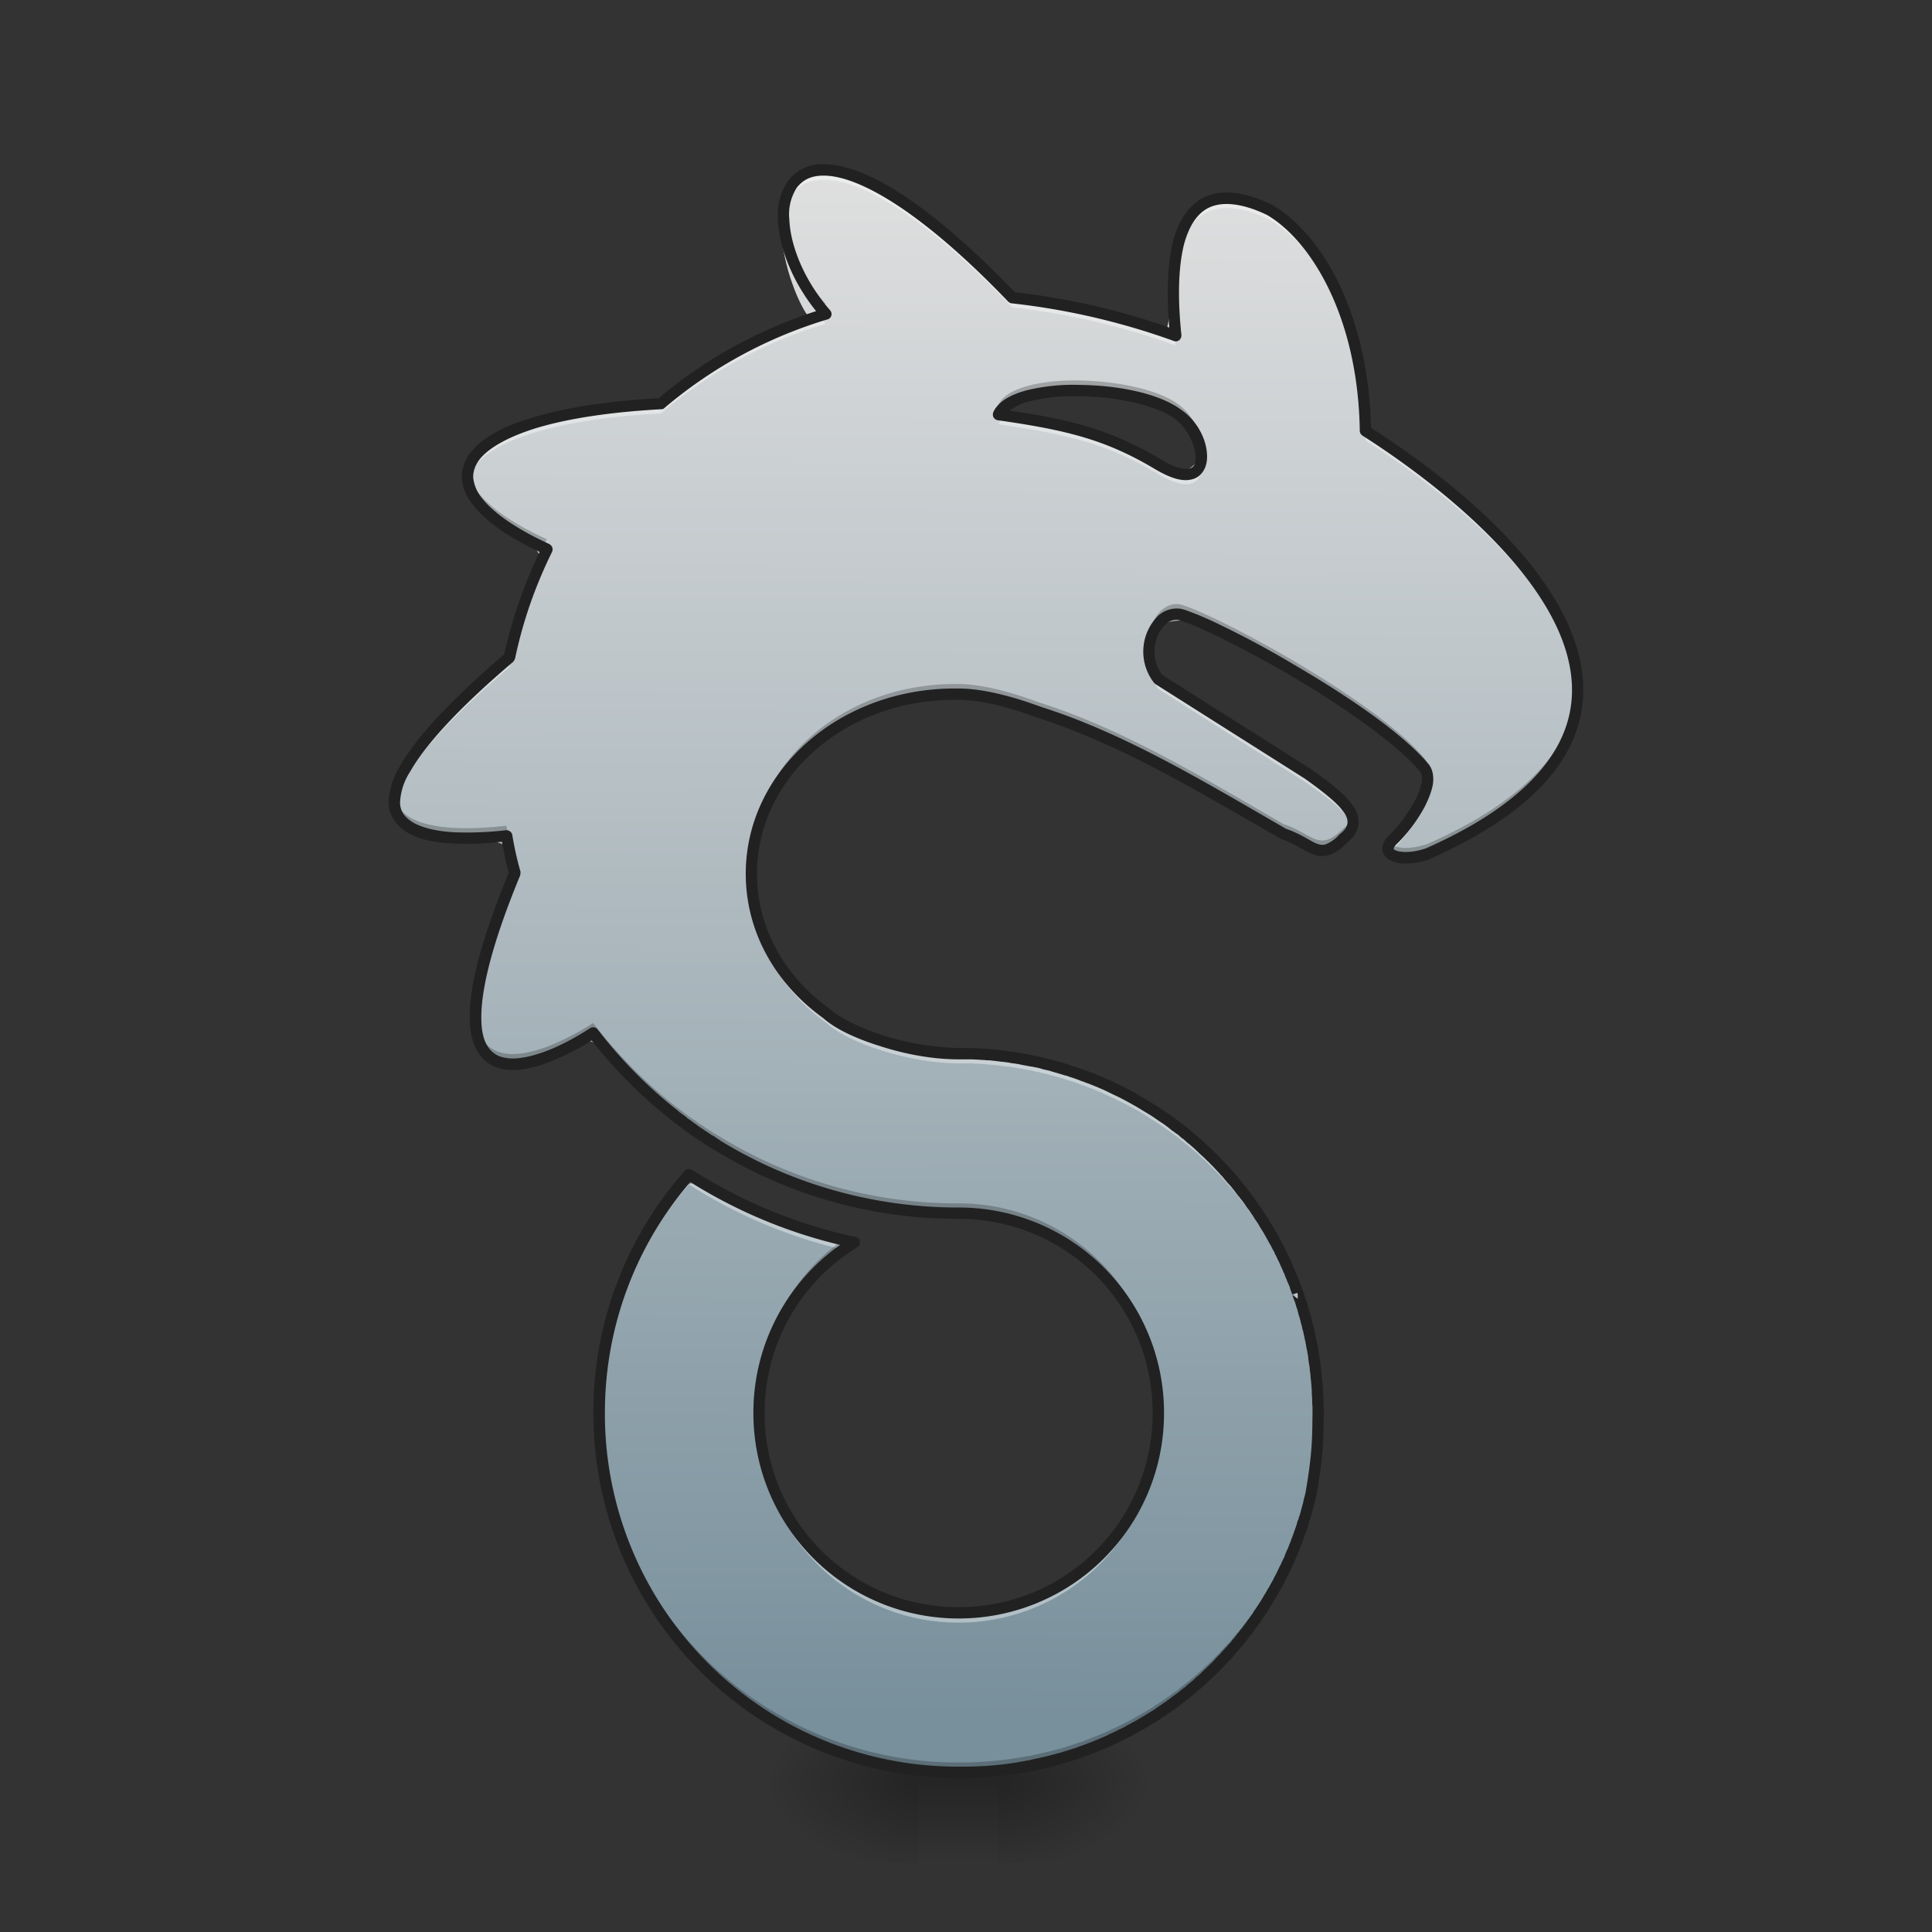 <svg xmlns="http://www.w3.org/2000/svg" width="22pt" height="22pt" viewBox="0 0 22 22"><rect x="0" y="0" width="22" height="22" fill="#333333" stroke="none"/><defs><linearGradient id="a" gradientUnits="userSpaceOnUse" x1="254" y1="233.5" x2="254" y2="254.667" gradientTransform="matrix(.004 0 0 .043 10.043 10.262)"><stop offset="0" stop-opacity=".275"/><stop offset="1" stop-opacity="0"/></linearGradient><radialGradient id="b" gradientUnits="userSpaceOnUse" cx="450.909" cy="189.579" fx="450.909" fy="189.579" r="21.167" gradientTransform="matrix(0 -.054 -.097 0 29.473 44.745)"><stop offset="0" stop-opacity=".314"/><stop offset=".222" stop-opacity=".275"/><stop offset="1" stop-opacity="0"/></radialGradient><radialGradient id="c" gradientUnits="userSpaceOnUse" cx="450.909" cy="189.579" fx="450.909" fy="189.579" r="21.167" gradientTransform="matrix(0 .054 .097 0 -7.642 -4.152)"><stop offset="0" stop-opacity=".314"/><stop offset=".222" stop-opacity=".275"/><stop offset="1" stop-opacity="0"/></radialGradient><radialGradient id="d" gradientUnits="userSpaceOnUse" cx="450.909" cy="189.579" fx="450.909" fy="189.579" r="21.167" gradientTransform="matrix(0 -.054 .097 0 -7.642 44.745)"><stop offset="0" stop-opacity=".314"/><stop offset=".222" stop-opacity=".275"/><stop offset="1" stop-opacity="0"/></radialGradient><radialGradient id="e" gradientUnits="userSpaceOnUse" cx="450.909" cy="189.579" fx="450.909" fy="189.579" r="21.167" gradientTransform="matrix(0 .054 -.097 0 29.473 -4.152)"><stop offset="0" stop-opacity=".314"/><stop offset=".222" stop-opacity=".275"/><stop offset="1" stop-opacity="0"/></radialGradient><linearGradient id="f" gradientUnits="userSpaceOnUse" x1="960" y1="1775.118" x2="960" y2="155.118" gradientTransform="rotate(.24) scale(.011)"><stop offset="0" stop-color="#78909c"/><stop offset="1" stop-color="#e0e0e0"/></linearGradient></defs><path d="M10.46 20.07h.911v1.137h-.91zm0 0" fill="url(#a)"/><path d="M11.371 20.297h1.816v-.91h-1.816zm0 0" fill="url(#b)"/><path d="M10.46 20.297H8.64v.91h1.82zm0 0" fill="url(#c)"/><path d="M10.46 20.297H8.64v-.91h1.82zm0 0" fill="url(#d)"/><path d="M11.371 20.297h1.816v.91h-1.816zm0 0" fill="url(#e)"/><path d="M9.375 1.934c-.98.14-.16 1.925-.102 1.683-.82.133-1.359.953-2.16 1.012-.605.086-2.02.172-1.687 1.07.379.422 1.09.504.55 1.153-.078.941-1.175 1.242-1.456 2.109-.176 1.055 1.886.059 1.226 1.27-.27.582-.73 2.16.434 1.82.758-.692 1.074.55 1.754.836.96.699 2.16.949 3.328.957 1.379.16 2.308 1.746 1.789 3.031-.442 1.352-2.258 1.938-3.41 1.102-1.204-.754-1.344-2.653-.254-3.575.789-.425-.684-.379-.992-.714-.735-.731-1.11.515-1.364 1.097-.656 1.856.242 4.09 2.016 4.953 1.719.914 4.039.383 5.176-1.199 1.226-1.582.988-4.047-.47-5.402-.8-.793-1.937-1.18-3.058-1.153-1.152-.03-2.285-1.035-2.129-2.242.168-1.472 1.989-2.238 3.258-1.633 1.156.344 2.133 1.09 3.223 1.575.797-.262-.055-.86-.457-1.067-.469-.293-.934-.59-1.402-.883-.45-.96.734-.722 1.175-.304.664.402 1.418.761 1.89 1.394.06.399-.925 1.102.005.899.86-.36 1.89-1.082 1.68-2.153-.313-1.21-1.407-1.996-2.387-2.664-.031-.96-.309-2.133-1.25-2.582-1.04-.469-.89 1.196-1.031 1.457-.68-.363-1.625-.117-2.118-.761-.511-.458-1.062-1.016-1.777-1.086zm4.043 2.785c.605.426.008.965-.438.453-.44-.32-1.28-.313-1.562-.52.574-.347 1.43-.242 2 .067zm0 0" fill="url(#f)"/><path d="M9.375 1.934c-.328.004-.469.254-.453.586.02-.274.164-.47.453-.473.41-.004 1.113.375 2.152 1.453a8.09 8.09 0 0 1 1.86.434 1.184 1.184 0 0 1-.008-.114 8.015 8.015 0 0 0-1.852-.43c-1.039-1.078-1.742-1.46-2.152-1.456zm4.586.324c-.309.004-.613.23-.598 1.133.02-1.317.774-1.043 1.098-.887.531.312 1.066 1.203 1.09 2.512 1.176.757 2.37 1.84 2.414 2.894.043-1.09-1.195-2.223-2.414-3.004-.024-1.308-.559-2.199-1.09-2.515-.125-.059-.313-.137-.5-.133zm-4.633 1.34a5.158 5.158 0 0 0-1.8 1c-1.489.078-2.274.437-2.2.882.067-.394.836-.699 2.2-.773a5.124 5.124 0 0 1 1.874-1.02 1.503 1.503 0 0 0-.074-.09zm2.125 1.132a.286.286 0 0 0-.082.102c.793.113 1.25.227 1.816.566.391.235.52.075.489-.14-.024.148-.168.219-.489.031-.546-.328-.988-.445-1.734-.559zm-5.27 1.618a5.26 5.26 0 0 0-.382 1.136c-1.043.891-1.348 1.403-1.305 1.696.04-.305.383-.797 1.305-1.582a5.04 5.04 0 0 1 .426-1.23.144.144 0 0 0-.043-.02zm6.903 1.129a.506.506 0 0 0 .101.367l1.708 1.082c.253.18.46.336.503.488.059-.184-.187-.375-.503-.601l-1.707-1.079a.543.543 0 0 1-.102-.257zm3.164 1.449c-.035.215-.254.508-.379.629-.07.062-.078.12-.043.16a.228.228 0 0 1 .043-.05c.152-.145.43-.524.379-.74zM5.844 9.984c-.328.805-.442 1.325-.43 1.649.016-.332.14-.836.45-1.578-.009-.024-.012-.047-.02-.07zm2.715.024c-.004.015-.004.035-.004.055 0 .644.336 1.214.86 1.59.25.226.933.452 1.5.456H11.061c.024 0 .043.004.067.004.023 0 .043.004.062.004h.02a.223.223 0 0 0 .05.004c.005 0 .009 0 .012.004.024 0 .043 0 .067.004h.008c.02.004.039.004.054.008h.016c.02.004.039.008.059.008h.003l.067.011h.008l.058.012h.012l.059.012h.004l.062.011c.004 0 .008.004.012.004l.05.012h.016c.02.008.04.012.059.016.023.004.043.011.066.015 0 0 .004.004.008.004l.05.012c.005.004.012.004.016.004.04.012.082.023.121.039h.008c.02.008.04.012.059.02h.004l.125.046h.004l.058.024h.004l.059.023c.023.008.043.02.062.027h.004c.02.008.04.02.059.028.043.02.082.035.12.055v.003c.063.028.122.059.18.09.04.024.079.043.118.067.047.027.09.058.136.086l.122.082.003.004c.04.027.079.054.118.085h.004l.058.047c.02.016.04.032.055.047h.004c.02.016.035.031.054.047h.004v.004l.063.05c.02.02.039.04.058.056l.004.003.004.004c.02.016.04.035.055.051l.008.008.054.055c.004 0 .004 0 .004.004l.004.003.055.055c.02.02.039.04.055.063h.004a.68.68 0 0 0 .055.063s.003.003.003.007a.337.337 0 0 1 .055.059v.003c.004 0 .004.004.008.004l.046.059v.004a3004.42 3004.42 0 0 0 .051.062l.004.004v.004l.047.059c.004.004.004.008.008.011.015.02.027.04.043.059v.004h.004v.004c.015.02.031.039.043.062.015.024.03.043.047.067 0 .004.003.004.003.008 0 0 0 .003.004.003v.004c.016.02.028.04.04.059 0 .004.003.004.003.008 0 0 .004.004.004.008l.04.062v.004c.003 0 .003.004.003.004l.035.062.004.004v.004c.012.02.028.043.04.067 0 .004 0 .004.003.007v.004l.004.004c.012.02.02.043.031.063 0 .004.004.004.004.008 0 .003.004.003.004.007.012.024.024.043.031.067.004 0 .004.004.004.004 0 .004.004.008.004.008.012.023.02.042.028.062h.004v.004c.011.023.02.047.03.074 0 0 0 .004.005.004 0 .004 0 .008.004.012.007.023.02.043.027.066 0 .004 0 .004.004.008 0 .004 0 .008.004.012l.023.062v.004c.004 0 .004.004.004.004 0 .004 0 .004.004.008l.023.062v.004c0 .004 0 .008.004.012l.024.066v.008c.004 0 .004.004.004.008v.004l.023.066v.008l.004.004v.008c.008.023.016.043.02.066v.004h.003v.004c0 .004 0 .008.004.012.004.02.012.043.016.062v.004c0 .004.004.008.004.012.008.023.012.047.016.066 0 .004.003.004.003.008s0 .008.004.016c.004.023.008.047.016.07v.004c0 .004 0 .008.004.012v.004l.012.066v.004s.004.004.004.008v.011l.011.059v.008c0 .004.004.008.004.012v.003l.012.07v.02h.004c0 .024.004.047.008.07v.02c.003 0 .003.004.003.008 0 .02.004.039.004.059.004.003.004.007.004.011v.004l.012.168v.004c0 .004 0 .012.004.016v.078c0 .004 0 .008.004.012V16.03v-.078c-.004-.004-.004-.008-.004-.012v-.004-.074-.004C15 15.855 15 15.852 15 15.844l-.012-.172v-.004c0-.004 0-.004-.004-.008 0-.02-.004-.043-.004-.062 0-.004 0-.004-.003-.008v-.012-.008a.344.344 0 0 1-.008-.066l-.004-.004v-.016-.004l-.012-.07v-.004c0-.004-.004-.008-.004-.011v-.004l-.011-.059v-.012-.004s-.004-.004-.004-.007v-.004l-.012-.063v-.004c-.004-.008-.004-.011-.004-.015v-.004c-.008-.02-.012-.043-.016-.067v-.004c-.004-.003-.004-.007-.004-.015l-.003-.004c-.004-.024-.008-.047-.016-.066 0-.008-.004-.012-.004-.016-.004-.024-.012-.043-.016-.067-.004 0-.004-.003-.004-.007v-.008h-.003v-.004a.602.602 0 0 0-.02-.066v-.004c0-.004-.004-.004-.004-.008v-.004c-.008-.024-.015-.047-.023-.066v-.004c0-.004 0-.008-.004-.012v-.004l-.024-.07c-.004-.004-.004-.008-.004-.008v-.004c-.007-.024-.015-.043-.023-.063-.004-.003-.004-.007-.004-.007 0-.004 0-.004-.004-.008l-.023-.067c-.004-.004-.004-.007-.004-.007v-.004c-.004 0-.004-.004-.004-.004-.008-.024-.02-.047-.027-.067v-.004c-.004-.003-.004-.003-.004-.007-.004-.004-.004-.004-.004-.008-.012-.024-.02-.047-.031-.07v-.004h-.004c-.008-.024-.02-.043-.028-.063 0-.004-.004-.008-.004-.008 0-.004 0-.004-.004-.008a.466.466 0 0 0-.03-.062c0-.004-.005-.008-.005-.008v-.004l-.004-.004-.03-.066h-.005v-.008c-.004 0-.004-.004-.004-.004-.011-.023-.027-.047-.039-.07v-.004h-.004c-.011-.023-.023-.043-.035-.066l-.004-.004c-.011-.024-.027-.043-.039-.067 0 0-.004-.004-.004-.008l-.004-.003a1.453 1.453 0 0 0-.039-.063c-.004-.004-.004-.004-.004-.008l-.003-.004-.047-.07c-.012-.02-.028-.039-.043-.062v-.004h-.004v-.004c-.016-.02-.028-.04-.043-.059-.004-.004-.004-.008-.008-.008-.016-.023-.031-.043-.047-.062 0-.004-.004-.004-.004-.004 0-.004 0-.004-.004-.008-.015-.02-.03-.039-.047-.058v-.004c-.015-.02-.03-.036-.046-.055l-.008-.008v-.004h-.004c-.016-.02-.031-.039-.05-.058 0-.004-.005-.004-.005-.008-.02-.02-.035-.04-.05-.055l-.005-.004s0-.004-.003-.004a.75.75 0 0 0-.055-.058v-.004a.362.362 0 0 1-.055-.055c-.004 0-.004 0-.004-.004h-.004a.362.362 0 0 0-.054-.054c0-.004-.004-.004-.008-.008-.016-.02-.035-.035-.055-.055h-.004s0-.004-.004-.004c-.02-.02-.039-.035-.058-.055-.02-.02-.043-.035-.063-.054-.004 0-.004 0-.004-.004-.02-.012-.035-.027-.054-.043 0 0 0-.004-.004-.004a.295.295 0 0 0-.055-.043l-.058-.047s-.004 0-.004-.004a2.235 2.235 0 0 1-.118-.086h-.003a1.103 1.103 0 0 0-.122-.082 2.63 2.63 0 0 0-.136-.086c-.04-.023-.078-.047-.117-.066a7.575 7.575 0 0 0-.18-.094c-.04-.02-.078-.039-.121-.055v-.003l-.059-.024-.004-.004a1.081 1.081 0 0 0-.062-.023l-.059-.024-.004-.004c-.02-.007-.039-.015-.058-.02 0-.003-.004-.003-.004-.003-.043-.016-.082-.031-.125-.043h-.004c-.02-.008-.04-.016-.059-.02-.004 0-.004-.003-.008-.003l-.12-.036-.016-.003-.051-.016h-.008a.409.409 0 0 0-.066-.016.325.325 0 0 0-.059-.015c-.004 0-.012-.004-.015-.004l-.051-.012h-.012l-.063-.012v-.004h-.003c-.02-.004-.04-.004-.059-.007-.004-.004-.008-.004-.012-.004-.02-.004-.039-.004-.058-.008 0 0-.004 0-.008-.004-.024 0-.043-.004-.067-.008h-.003a.302.302 0 0 0-.059-.008c-.004 0-.008 0-.016-.004-.015 0-.035-.003-.054-.003h-.008c-.024-.004-.043-.004-.067-.008h-.011c-.016-.004-.035-.004-.051-.004-.008 0-.012 0-.02-.004-.02 0-.039 0-.062-.004h-.078c-.02 0-.04-.004-.059-.004H10.914c-.566 0-1.25-.226-1.5-.453-.508-.363-.84-.914-.855-1.535zm-.715 3.367A4.09 4.09 0 0 0 6.82 16.09c0 .02 0 .043.004.062a4.09 4.09 0 0 1 1.02-2.664c.531.34 1.125.594 1.758.742.043-.027.085-.058.128-.082a5.66 5.66 0 0 1-1.886-.773zm.797 2.77v.054a2.271 2.271 0 0 0 2.273 2.278 2.269 2.269 0 0 0 2.274-2.278v-.054a2.267 2.267 0 0 1-2.274 2.218 2.272 2.272 0 0 1-2.273-2.218zm0 0" fill="#fff" fill-opacity=".392"/><path d="M8.922 2.406c-.016.309.125.719.406 1.078l.074-.023c-.293-.336-.46-.734-.48-1.055zm4.441.864c-.004.128 0 .273.016.437.004 0 .004 0 .008.004a4.726 4.726 0 0 1-.024-.441zm-1.152 1.062c-.399.004-.754.094-.84.273l.086.012c.363-.273 1.547-.207 1.961.102a.66.66 0 0 1 .258.426c.027-.16-.078-.415-.258-.54-.242-.18-.754-.277-1.207-.273zM5.328 5.367c-.047.266.23.57.856.867.015-.03.027-.062.043-.093-.567-.262-.86-.532-.899-.774zm8.074 1.512c-.199-.004-.34.242-.316.484.023-.203.156-.383.332-.37.254.03 2.2 1.042 2.797 1.75.02.019.031.042.035.07.016-.07.008-.137-.035-.184-.598-.707-2.543-1.719-2.797-1.75h-.016zm-2.53.91c-1.282 0-2.317.914-2.317 2.047 0 .02 0 .039.004.055.035-1.106 1.054-1.989 2.312-1.989h.043c.207 0 .512.059.91.207.942.297 1.817.825 2.79 1.387.34.113.406.328.679.055.102-.082.133-.164.105-.25a.277.277 0 0 1-.105.136c-.273.274-.34.06-.68-.054-.968-.563-1.847-1.09-2.789-1.387-.398-.148-.703-.207-.91-.207h-.043zm7.093.008c-.027.648-.504 1.277-1.707 1.812-.207.07-.371.055-.43-.007-.09.14.125.222.43.12 1.273-.566 1.734-1.238 1.707-1.925zM4.496 9.067c-.074.566.902.492 1.27.449.023.12.046.238.078.355.008-.012.011-.027.02-.043-.04-.14-.071-.281-.098-.426-.34.04-1.207.106-1.27-.336zm.918 2.453c-.043 1.105 1.16.363 1.34.242.266.347.574.664.918.933.012.008.023.02.035.028.02.011.035.027.055.039.011.011.023.02.031.027.02.012.039.027.055.04.015.007.027.019.039.026.015.012.031.02.047.032a.326.326 0 0 0 .046.031l.036.023c.02.016.039.028.058.04l.035.023c.016.012.032.02.047.027a.085.085 0 0 0 .02.016c.793.488 1.734.77 2.738.77 1.242 0 2.242.984 2.274 2.214v-.054a2.266 2.266 0 0 0-2.274-2.274 5.18 5.18 0 0 1-2.738-.773c-.008-.004-.016-.008-.02-.012-.015-.008-.031-.016-.047-.027l-.035-.024c-.02-.012-.039-.023-.058-.039l-.036-.023c-.015-.008-.03-.02-.046-.032a.326.326 0 0 0-.047-.03.14.14 0 0 0-.04-.028l-.054-.04c-.008-.007-.02-.019-.031-.027-.02-.011-.035-.027-.055-.039-.012-.007-.023-.02-.035-.027a5.324 5.324 0 0 1-.918-.934c-.172.114-1.297.809-1.34-.128zm4.188 2.597a2.274 2.274 0 0 0-.961 1.86v.058c.02-.8.449-1.496 1.09-1.887l-.13-.03zm-2.778 1.926c0 .016-.004.031-.004.047a4.088 4.088 0 0 0 4.094 4.094h.054c.255-.004.5-.028.743-.075h.008a.409.409 0 0 0 .066-.015c.098-.02.195-.043.293-.07h.004a.384.384 0 0 1 .063-.02c.003-.004.007-.004.011-.004.02-.008.04-.012.063-.02.004 0 .008-.003.011-.003a.293.293 0 0 1 .063-.02c0-.004.004-.004.008-.004.113-.039.222-.086.332-.133.004-.004.008-.004.012-.008l.054-.023c.004-.004.008-.004.012-.008.02-.008.039-.02.059-.027.003 0 .007-.004.011-.008a.357.357 0 0 0 .055-.027c.004 0 .008-.004.008-.004.082-.043.164-.09.242-.137.004-.004.008-.004.012-.008.015-.008.03-.02.047-.027.007-.004.011-.012.02-.016.015-.007.03-.02.042-.027a.082.082 0 0 0 .023-.016c.012-.007.028-.02.043-.027.004-.004.012-.012.02-.016.012-.007.027-.02.043-.03.004-.005.012-.009.016-.013.015-.011.03-.02.046-.03a1.71 1.71 0 0 1 .098-.079c.008-.004.012-.012.02-.016.011-.007.023-.02.035-.027.008-.008.015-.016.027-.023.012-.008.02-.02.031-.028.008-.008.02-.015.028-.023.011-.008.02-.02.031-.027.008-.008.02-.016.027-.024l.032-.031c.007-.008.02-.016.027-.024.008-.011.02-.02.031-.03l.027-.028.028-.028.05-.05.024-.028c.012-.007.02-.02.031-.03l.024-.028.031-.032c.008-.007.016-.019.023-.027.008-.012.02-.023.028-.031a.17.17 0 0 1 .023-.027c.008-.012.02-.024.028-.036.007-.007.015-.02.023-.027.012-.012.02-.027.031-.039.004-.008.012-.016.016-.023a.295.295 0 0 0 .043-.055l.008-.008c.015-.02.03-.043.047-.062.003-.008.007-.016.015-.024.008-.012.02-.027.027-.043l.02-.023a.263.263 0 0 1 .027-.043c.004-.008.012-.016.016-.024.008-.015.02-.03.027-.043.004-.011.012-.02.016-.027.008-.012.02-.027.027-.043.004-.008.012-.016.016-.023.008-.02.02-.036.031-.055a.03.03 0 0 1 .008-.016l.04-.07c0-.004.003-.008.003-.008a.895.895 0 0 1 .035-.062c.004-.008.004-.016.008-.02.008-.02.02-.035.027-.055l.012-.023.023-.047a.636.636 0 0 0 .035-.078c.005-.008.005-.016.008-.023l.024-.055c.004-.008.008-.012.008-.02a.6.6 0 0 0 .03-.074c.013-.027.02-.05.032-.078 0-.004 0-.008.004-.012l.024-.066.003-.024a.226.226 0 0 0 .02-.054.056.056 0 0 0 .008-.024.288.288 0 0 0 .015-.054c.004-.008.008-.016.008-.028a.224.224 0 0 0 .016-.054c.004-.008.004-.016.008-.024.004-.02.011-.043.015-.066.004-.004.004-.008.004-.012a.624.624 0 0 0 .02-.082c.078-.457.078-.633.078-.91v-.047c0 .242-.008.426-.078.844a.624.624 0 0 1-.02.082c0 .004 0 .008-.004.011-.004.024-.011.047-.015.067-.004.008-.004.015-.008.023a.288.288 0 0 1-.016.055c0 .012-.004.02-.008.027a.193.193 0 0 1-.015.051c0 .012-.004.02-.008.027a.226.226 0 0 1-.02.055c0 .008-.004.016-.004.024l-.023.066c-.004.004-.004.008-.004.012-.012.023-.02.05-.031.078a.6.6 0 0 1-.031.074c0 .008-.004.012-.008.02l-.024.054c-.004.008-.004.016-.007.024l-.024.05-.012.024c-.007.02-.015.035-.023.05l-.012.024c-.008.02-.02.035-.027.05-.004.009-.004.017-.008.024a.894.894 0 0 0-.035.063s-.004.004-.004.008L14.5 18a.03.03 0 0 0-.008.016.249.249 0 0 0-.031.054c-.004.008-.012.016-.016.024-.008.015-.02.027-.027.043-.004.008-.012.015-.016.023-.007.016-.02.031-.027.047-.004.008-.012.016-.016.023-.011.012-.02.028-.027.043-.008.008-.012.016-.02.024-.007.015-.019.027-.027.043-.008.008-.012.015-.015.023l-.047.063-.008.008c-.012.02-.027.035-.043.054-.004.008-.012.016-.016.024-.011.011-.02.027-.031.039l-.023.027c-.008.012-.02.024-.028.031l-.023.032c-.008.007-.02.02-.028.03-.007.009-.015.02-.023.028l-.031.031-.024.028-.03.031c-.009.008-.017.02-.024.027l-.051.051-.027.028-.028.027c-.012.012-.023.02-.031.031-.008.008-.02.016-.027.024l-.032.03c-.008.009-.02.016-.027.024-.012.008-.02.02-.031.028-.008.007-.02.015-.028.023-.011.008-.02.02-.03.027-.013.008-.02.016-.028.024-.012.008-.024.02-.035.027a1.71 1.71 0 0 0-.117.094c-.016.008-.032.02-.047.031l-.016.012-.043.031c-.008.004-.016.012-.02.016-.015.008-.03.02-.043.027-.007.004-.015.012-.023.016-.012.008-.027.02-.043.027-.008.004-.012.008-.02.016-.015.008-.03.02-.046.027-.004.004-.008.004-.012.008-.078.047-.16.094-.242.137 0 0-.004.003-.008.003a.357.357 0 0 1-.055.028c-.004.004-.008.004-.011.008-.02.007-.04.02-.06.027-.003.004-.007.004-.01.008-.02.008-.04.015-.055.023-.004.004-.008.004-.012.008-.11.047-.219.09-.332.133h-.008l-.063.023c-.003 0-.007 0-.011.004-.024.008-.043.012-.063.02-.004 0-.008 0-.011.004a.384.384 0 0 0-.063.02h-.004c-.098.026-.195.05-.293.07a.409.409 0 0 1-.066.015h-.008a4.23 4.23 0 0 1-.742.074h-.055a4.08 4.08 0 0 1-4.09-4.027zm0 0" fill-opacity=".235"/><path d="M9.375 1.871a.481.481 0 0 0-.402.188.693.693 0 0 0-.114.445c.012.316.164.703.434 1.039-.664.215-1.27.55-1.793.992-.566.031-1.031.102-1.39.207-.364.102-.618.238-.75.41a.463.463 0 0 0-.102.285.53.53 0 0 0 .117.297c.137.188.39.371.77.551a5.398 5.398 0 0 0-.403 1.164c-.644.555-1.012.965-1.187 1.274a.867.867 0 0 0-.13.406c0 .113.048.21.122.281.144.14.383.184.613.195.211.012.41-.003.555-.02.023.118.047.235.078.352-.324.79-.45 1.313-.445 1.657.004.176.039.308.105.402.063.098.16.152.262.176.203.043.441-.031.64-.121.172-.074.305-.156.383-.203.262.332.563.636.895.898.012.008.023.02.035.027l.055.043.035.024a.277.277 0 0 0 .054.039c.012.012.024.02.036.027.015.012.03.024.047.035.015.008.03.02.046.032a.344.344 0 0 0 .04.023c.019.016.039.027.058.04l.035.023c.016.011.031.02.047.027a5.264 5.264 0 0 0 2.793.793c1.227 0 2.211.984 2.211 2.21 0 1.227-.984 2.212-2.21 2.212a2.203 2.203 0 0 1-2.208-2.211c0-.8.422-1.5 1.055-1.887a.066.066 0 0 0 .031-.066.058.058 0 0 0-.05-.051 5.674 5.674 0 0 1-1.864-.766.066.066 0 0 0-.082.012 4.149 4.149 0 0 0-1.04 2.758 4.15 4.15 0 0 0 4.157 4.156h.054c.259 0 .509-.027.755-.074h.007l.07-.012c.098-.023.196-.047.294-.074h.004c.004-.004 0 0 0-.004a.33.33 0 0 0 .066-.02h.012c.02-.007.039-.015.062-.019.004-.004.008-.004.012-.004l.063-.023c.003 0 .007 0 .007-.004.117-.04.227-.086.34-.133 0-.004.004-.004.008-.008l.059-.023c.003-.004.007-.004.015-.008.016-.008.035-.02.055-.027.004-.004.008-.004.012-.008.02-.008.039-.02.058-.028.004-.004.004-.004.008-.004.082-.046.164-.09.242-.14a.03.03 0 0 0 .016-.008c.015-.008.031-.02.047-.027.004-.008.011-.012.02-.016.015-.008.03-.02.042-.027.008-.008.016-.012.024-.016.015-.008.027-.02.043-.031l.02-.012c.015-.012.03-.023.046-.031.004-.004.008-.008.016-.012l.046-.035c.036-.027.067-.055.102-.078.004-.008.012-.012.016-.016.015-.012.027-.02.039-.031.008-.004.015-.012.023-.02l.035-.03c.008-.009.016-.013.028-.02.008-.012.02-.02.03-.032.013-.007.02-.015.028-.023l.032-.031c.011-.008.02-.016.027-.024l.031-.031a.091.091 0 0 0 .027-.027c.012-.008.02-.016.032-.028.015-.02.035-.035.05-.054l.024-.024c.012-.012.023-.023.031-.035.008-.008.02-.016.028-.027.007-.012.02-.02.027-.032.008-.007.015-.02.023-.027l.032-.035c.007-.008.015-.016.023-.027.008-.012.02-.024.027-.032l.024-.03c.011-.013.02-.024.031-.04.004-.008.012-.012.016-.023.015-.016.03-.036.047-.055 0 0 0-.004.003-.008.016-.023.032-.043.047-.066.008-.008.012-.016.016-.02.012-.015.02-.031.031-.043.004-.012.012-.02.016-.027l.031-.043c.004-.008.008-.016.016-.024.008-.015.02-.03.027-.046.004-.008.012-.016.016-.024.007-.015.02-.031.027-.047.004-.008.012-.015.016-.023l.03-.055c.005-.004.005-.008.009-.015.015-.024.027-.047.043-.07 0-.005 0-.009.004-.009.011-.023.023-.043.03-.066.005-.008.009-.012.013-.02.007-.015.015-.035.027-.05.004-.012.008-.02.012-.028.007-.015.015-.03.023-.05l.012-.024.023-.05c.004-.008.008-.016.008-.024.012-.02.02-.04.027-.059 0-.004.004-.011.008-.02.008-.023.02-.05.027-.073a.704.704 0 0 0 .032-.082c.004-.004.004-.008.004-.008.007-.024.015-.047.023-.067.004-.011.008-.015.008-.023.008-.02.012-.04.02-.059l.007-.027c.004-.016.012-.035.016-.05a.072.072 0 0 0 .008-.028.325.325 0 0 0 .015-.059l.008-.02c.004-.023.012-.046.016-.07.004-.004.004-.007.004-.011a.554.554 0 0 0 .02-.086c.081-.461.077-.645.081-.922v-.055s0-.004-.004-.008l.004.008v-.004c-.004-.027-.004-.05-.004-.078v-.015c0-.028-.004-.055-.004-.079v-.02.001a2.552 2.552 0 0 0-.015-.172v.004-.004-.008c0 .004 0 .004 0 0v-.008c-.004-.02-.004-.043-.008-.062v-.008c0-.004 0-.008-.004-.012v-.008a.43.43 0 0 0-.008-.07c0-.008-.004-.012-.004-.015v-.004l-.011-.075v-.015c-.004 0-.004-.004-.004-.004-.004-.02-.004-.04-.008-.059-.004-.004-.004-.008-.004-.015v.004c0-.008 0-.008-.004-.012v-.004l-.012-.066v-.004c-.004-.004-.004-.008-.004-.012v-.004c-.003-.023-.011-.047-.015-.07v-.004c-.004-.004-.004-.008-.004-.012s-.004-.008-.004-.008a.409.409 0 0 0-.016-.066c0-.008-.004-.012-.004-.016v-.004c-.003-.02-.011-.043-.015-.062-.004-.004-.004-.004-.004-.012 0 0 0-.004-.004-.004v-.004c-.008-.023-.012-.047-.02-.066 0-.004 0-.004-.003-.008v-.004-.008l-.024-.066v-.004c0-.004-.004-.008-.004-.012s0-.004-.004-.004c-.004-.023-.011-.046-.02-.07-.003-.004-.003-.008-.007-.012v-.004l-.023-.062c0-.004 0-.004-.004-.008v-.004c0-.004 0-.004-.004-.008l-.024-.062c0-.004 0-.004-.004-.008v-.004c0-.004-.003-.004-.003-.008-.008-.02-.02-.043-.028-.066 0-.004-.004-.008-.004-.012l-.004-.004-.03-.074v-.004h-.005c-.008-.023-.02-.043-.027-.062 0-.004-.004-.004-.004-.008s-.004-.004-.004-.008c-.012-.023-.02-.043-.031-.066 0 0-.004-.004-.004-.008-.004-.004-.004-.004-.004-.008v.008c0-.008-.004-.012-.004-.012l.004.004c-.012-.023-.023-.043-.035-.062v-.004c0-.004-.004-.004-.004-.008l-.004-.004-.035-.07c-.004 0-.004-.004-.004-.004v-.004c-.016-.02-.027-.043-.04-.063v-.004c-.003-.003-.003-.003-.003 0v-.003l-.04-.063c0-.004-.003-.004-.003-.008-.004-.004-.004-.008-.004-.008-.012-.02-.027-.039-.039-.062-.004-.004-.004-.004-.004-.008l-.004-.004-.047-.07a.596.596 0 0 1-.043-.063s0-.004-.004-.004c0 0 0-.003-.003-.003l.004.004v-.004h-.004a.596.596 0 0 0-.043-.063l-.008-.008c-.016-.023-.031-.043-.047-.062v-.004h-.004c0-.004-.004-.004-.004-.008l-.047-.059-.004-.003h.004c-.004-.004-.004-.004 0 0-.02-.02-.035-.04-.05-.059 0 0-.004-.004-.004-.008h-.004v-.004a.679.679 0 0 1-.051-.058c-.004 0-.004-.004-.008-.008l-.05-.059h-.005c0-.004-.004-.004-.004-.004-.015-.02-.035-.039-.054-.062h-.004c-.016-.02-.035-.04-.055-.059l-.004-.004c-.02-.02-.039-.035-.054-.054-.004-.004-.008-.004-.008-.008-.02-.02-.04-.035-.059-.055h-.004c0-.004-.004-.004-.004-.004l-.058-.058c-.024-.016-.043-.036-.063-.051l-.004-.004-.058-.047v-.004l-.059-.047a.559.559 0 0 1-.058-.043l-.004-.004c-.04-.027-.078-.058-.117-.085-.004 0-.004-.004-.008-.004l-.121-.082c-.047-.032-.094-.059-.141-.086l-.117-.07c-.059-.032-.121-.063-.18-.094v.003l.012.004c-.012-.007-.024-.011-.012-.007-.043-.02-.082-.04-.125-.059l.004.004c-.004-.004-.008-.004-.004-.004h-.004c-.02-.008-.035-.016-.055-.023-.003-.004-.003-.004-.007-.004l-.059-.024a.768.768 0 0 0-.062-.027h-.004l-.059-.024h-.008l-.125-.046h-.004c-.02-.008-.039-.012-.058-.02-.004 0-.004 0-.008-.004l-.125-.035c-.004 0-.008-.004-.012-.004-.02-.004-.039-.012-.054-.016h-.008a.409.409 0 0 0-.067-.015.293.293 0 0 0-.062-.016c-.004 0-.008-.004-.012-.004l-.055-.011h-.007a.409.409 0 0 0-.067-.016c-.004 0 0 0 0 0s-.004 0 0 0l-.066-.012h-.012l-.055-.012h-.011a.344.344 0 0 0-.067-.007c0-.004-.004-.004-.004-.004a.302.302 0 0 1-.058-.008h-.016c-.02-.004-.035-.004-.055-.008h-.011c-.02 0-.043-.004-.063-.004-.008-.004-.011-.004-.015-.004-.016 0-.036 0-.051-.004h-.02c-.02 0-.043-.004-.062-.004-.024 0-.047-.003-.07-.003H10.913a3.184 3.184 0 0 1-.851-.141c-.266-.086-.497-.2-.606-.3-.004 0-.004 0-.008-.005-.508-.363-.828-.918-.828-1.539 0-1.094 1-1.98 2.25-1.98h.047c.195 0 .492.054.883.199.933.297 1.808.82 2.781 1.383.004.004.008.004.012.004.16.054.25.133.363.175.055.02.117.028.184.004a.551.551 0 0 0 .199-.136l-.008.004c.082-.063.129-.133.137-.215a.304.304 0 0 0-.067-.219c-.097-.137-.27-.266-.468-.406-.004 0-.004-.004-.004-.004l-1.696-1.074a.454.454 0 0 1-.062-.414.39.39 0 0 1 .101-.16.182.182 0 0 1 .137-.051c.016 0 .074.02.152.05.079.032.176.075.29.13.222.109.507.257.804.429.59.344 1.223.777 1.512 1.113.023.028.031.07.02.133a.706.706 0 0 1-.079.211 1.735 1.735 0 0 1-.285.383c-.05.047-.086.101-.082.164.004.058.047.105.102.129.101.05.254.043.437-.016 0-.004.004-.004.004-.004.813-.363 1.309-.77 1.555-1.21.246-.438.238-.903.062-1.352-.343-.887-1.32-1.723-2.289-2.348-.031-1.309-.562-2.207-1.12-2.535 0 0-.005 0-.005-.004-.187-.086-.523-.227-.804-.07-.141.082-.258.234-.325.484-.058.23-.078.55-.043.984a8.062 8.062 0 0 0-1.757-.402c-1.036-1.07-1.735-1.46-2.184-1.457zm3.371 10.48zM9.375 2c.371-.004 1.074.36 2.105 1.434.012.011.028.02.04.02a8.03 8.03 0 0 1 1.847.429c.02.008.043.004.059-.008a.07.07 0 0 0 .027-.059c-.05-.476-.027-.812.031-1.039.063-.226.157-.343.262-.402.211-.117.508-.012.684.074.504.297 1.035 1.168 1.054 2.457 0 .02.012.043.032.055.964.617 1.937 1.465 2.265 2.305.164.421.172.84-.054 1.242-.227.406-.696.8-1.489 1.152-.16.055-.293.047-.343.024-.024-.008-.024-.016-.024-.02s.004-.027.043-.062a1.78 1.78 0 0 0 .309-.415c.043-.085.078-.171.093-.253.012-.082.004-.168-.05-.235-.313-.367-.95-.793-1.547-1.14a10.467 10.467 0 0 0-.813-.438 4.054 4.054 0 0 0-.297-.133c-.082-.031-.136-.054-.183-.058a.318.318 0 0 0-.239.082.578.578 0 0 0-.047.762c.005.003.008.011.016.015l1.703 1.078c.196.14.364.27.438.375.039.051.05.094.047.13-.004.038-.028.081-.09.128l-.008.008a.387.387 0 0 1-.148.105c-.036.012-.059.008-.098-.004-.074-.027-.184-.113-.355-.171-.97-.56-1.848-1.09-2.797-1.391-.403-.149-.715-.207-.934-.207h-.043c-1.312 0-2.379.937-2.379 2.11 0 .667.344 1.257.883 1.644.14.125.375.234.652.32.278.09.594.149.887.149H11.06c.023 0 .046.003.066.003.023 0 .043.004.063.004h.019a.206.206 0 0 0 .05.004h.013c.02.004.043.004.062.008h.008c.02.004.039.004.055.008h.015c.02.004.04.004.059.008h.004l.062.011h.012c.02.004.035.008.055.008.003.004.007.004.011.004l.059.012c.004 0 .004 0 0 0h.004l.062.012h.008l.055.011a.486.486 0 0 1 .074.02c.02.004.04.008.063.015h.007c.016.004.032.012.051.016a4.859 4.859 0 0 1 .133.04h.008c.02.007.039.015.054.019a1.496 1.496 0 0 1 .129.047h.004l.059.023h.004a1429.735 1429.735 0 0 1 .117.047c.004.004.004.004.008.004l.054.023.121.059c.06.027.118.058.176.09.04.023.078.043.114.066 0 0 .003 0 0 0l.136.082h-.004.004c.04.027.078.055.121.082a1.232 1.232 0 0 1 .117.09h.004c.02.016.04.031.06.043a.68.68 0 0 0 .054.047h.004c.015.015.035.031.05.047h.004s0 .004.004.004c.02.015.04.035.059.05.02.02.039.035.058.055l.004.004.004.004.055.05.008.008a.698.698 0 0 0 .054.051v.004c.004.004.004.004 0 0 0 0 .004 0 .004.004.02.016.036.035.055.055-.004 0 0 0 0 0 .02.02.035.039.055.058l.004.004v.004c.02.016.035.035.05.055l.008.008c.016.02.031.039.051.058 0 0 0 .004.004.004 0 0 0 .004.004.004l.047.059v-.004.004s0 .004 0 0l.047.062c.003 0 .003.004.003.004s.004 0 .004.004c0-.004 0 0 0 0l.047.059c0 .003.004.007.008.011.012.02.027.04.04.059.003 0 .003.004.003.004l.004.004c.016.02.027.039.043.062.016.02.027.043.043.067.004 0 .004.003.004.003 0 .004.004.004.004.008.015.02.027.04.039.063l.004.004s0 .004.004.007c.011.02.027.043.039.063v.004l.004.004.035.062a1.029 1.029 0 0 0 .047.082v.004a.894.894 0 0 0 .035.063v.008c0-.004 0-.004.004 0h-.004a.466.466 0 0 1 .035.07l.004.004v.004s.004.004.004.007c.011.02.02.04.027.06 0 .003.004.003 0 .003.004 0 .004 0 .004.004.012.023.02.047.031.07 0 0 0 .004.004.004a.476.476 0 0 0 .031.078v.004c0-.004 0 .004.008.012l-.008-.008c.004 0 .004.004.004.008.012.023.02.043.028.062l.004.012s-.004-.004-.004-.008c0 .004 0 .004.004.008v.004c.007.023.015.043.023.062v.004c.004.004.004.008.004.012v-.004c0-.004.062-.02.062-.02v.067l-.062-.043.023.066c0 .004.004.004.004.004 0 .004 0 .008.004.012-.004 0 0 0 0 .004.008.02.012.043.02.066l.004.004v.004c0 .004 0 .004.003.008.004.024.012.043.016.066.004 0 .004.004.004.004v.004c0 .004 0 .008.004.012.004.02.012.043.015.063v.003c.004.004.004.008.004.012.008.02.012.043.016.067l.004.003c0 .008 0 .012.004.016v.004c.004.02.008.043.015.066v.016l.004.004.012.062v.004c0 .004 0 .008.004.008l-.004-.004c.004.02 0 .016 0-.004 0 .004 0 .008.004.012v.012l.012.054v.008c0 .004 0 .008.004.012v.004c.004.023.007.047.007.07.004 0 .004.004.004.004v.016l.012.07v.023c.004.02.008.04.008.063v.008c.008.058.012.113.015.172v-.004c0 .008 0 .008 0 0v.023c0 .024.004.047.004.074v.012c0 .031.004.055.004.082v.055c-.004.277 0 .445-.078.898a.76.76 0 0 1-.02.078c0 .004 0 .008-.003.012-.004.024-.008.047-.016.067 0 .007-.004.015-.004.02-.008.019-.011.038-.015.058-.004.007-.008.015-.008.027a.193.193 0 0 0-.016.05l-.012.024c-.003.02-.011.04-.015.055-.004.008-.004.016-.008.023l-.023.063c0 .008-.004.012-.004.012-.008.027-.02.05-.028.078-.011.023-.02.05-.03.074a.066.066 0 0 1-.009.02c-.008.015-.015.035-.023.054-.004.008-.004.016-.008.024l-.023.046c-.004.008-.008.016-.012.028l-.024.047-.011.023-.024.05a.085.085 0 0 1-.011.02c-.012.02-.02.043-.032.063-.004.004-.004.008-.004.008-.015.023-.027.047-.039.07-.004.004-.008.008-.011.016l-.028.05a.082.082 0 0 0-.015.024c-.008.015-.02.031-.028.047-.004.008-.008.015-.015.023-.008.012-.016.028-.028.043l-.015.024-.028.039c-.004.011-.011.02-.015.027l-.032.043c-.003.008-.007.016-.015.02-.016.023-.027.042-.043.062l-.008.008a.295.295 0 0 1-.043.055.082.082 0 0 1-.016.023c-.011.012-.02.023-.03.039a.07.07 0 0 0-.02.027.105.105 0 0 0-.028.032c-.007.007-.015.02-.023.027-.012.012-.02.02-.027.031l-.028.028c-.008.011-.015.02-.027.03l-.024.028c-.007.012-.02.02-.03.031l-.024.024c-.016.02-.031.035-.051.055l-.027.027c-.008.008-.02.015-.028.027-.008.008-.02.016-.031.028l-.023.023-.032.031c-.007.008-.015.012-.027.02-.008.011-.02.02-.031.031a.104.104 0 0 1-.024.02c-.011.011-.023.02-.035.03a.104.104 0 0 0-.023.02.215.215 0 0 1-.035.028c-.008.004-.012.011-.02.015a.917.917 0 0 1-.098.075l-.046.035c-.004.004-.008.007-.016.011-.012.012-.027.02-.043.032a.085.085 0 0 1-.02.011c-.011.012-.027.02-.043.032a.085.085 0 0 1-.02.011c-.01.012-.026.02-.042.032-.008.003-.012.007-.02.011-.015.008-.03.02-.046.028-.004.004-.008.004-.012.007a2.775 2.775 0 0 1-.235.133c-.004.004-.007.004-.007.008a.239.239 0 0 0-.055.027c-.008 0-.012.004-.016.004a.239.239 0 0 1-.054.028c-.004.004-.008.004-.012.007l-.055.024c-.004.004-.008.004-.012.008-.105.047-.214.09-.324.129-.004 0-.008.004-.011.004a.344.344 0 0 1-.06.02c-.003.003-.007.003-.01.003-.024.008-.044.016-.063.02-.004 0-.008.003-.008.003l-.066.02h-.004c-.094.027-.188.05-.286.07-.023.004-.043.012-.066.016h-.008c-.238.047-.48.07-.73.07h-.031-.024a4.017 4.017 0 0 1-4.027-4.027c0-1.008.367-1.926.972-2.63a5.69 5.69 0 0 0 1.707.716 2.336 2.336 0 0 0-.988 1.914 2.336 2.336 0 0 0 2.336 2.34 2.336 2.336 0 0 0 2.34-2.34 2.336 2.336 0 0 0-2.34-2.34 5.186 5.186 0 0 1-2.707-.758l-.02-.015a.263.263 0 0 1-.042-.028.158.158 0 0 0-.036-.02 715.193 715.193 0 0 0-.14-.094c-.016-.01-.032-.023-.047-.034l-.035-.024c-.016-.015-.035-.027-.055-.039-.012-.008-.02-.02-.031-.027-.02-.012-.035-.027-.055-.04-.012-.007-.02-.019-.031-.026a5.214 5.214 0 0 1-.91-.922c-.02-.028-.059-.032-.086-.016a2.88 2.88 0 0 1-.414.227c-.192.082-.41.144-.563.109a.276.276 0 0 1-.183-.117c-.047-.067-.079-.172-.079-.332-.003-.317.114-.832.442-1.625.004-.016.004-.028.004-.043a3.677 3.677 0 0 1-.094-.422.069.069 0 0 0-.074-.05 3.741 3.741 0 0 1-.59.023c-.219-.012-.43-.063-.531-.16a.23.23 0 0 1-.082-.188.7.7 0 0 1 .113-.34c.164-.289.523-.7 1.176-1.254.008-.012.015-.023.02-.035.09-.43.234-.836.421-1.215a.076.076 0 0 0 .004-.05.086.086 0 0 0-.035-.04c-.399-.183-.652-.37-.777-.535a.443.443 0 0 1-.09-.226c0-.07.023-.137.074-.204.105-.132.336-.265.684-.367.351-.101.816-.172 1.386-.203.012 0 .028-.004.035-.015a5.164 5.164 0 0 1 1.856-1.008.06.06 0 0 0 .043-.043c.008-.02 0-.043-.012-.059C9.16 3.2 9 2.801 8.988 2.496a.56.56 0 0 1 .086-.36C9.141 2.052 9.23 2 9.375 2zm2.918 2.383a2.237 2.237 0 0 0-.605.062c-.172.047-.317.121-.376.246a.076.076 0 0 0 0 .059.07.07 0 0 0 .047.035c.793.113 1.235.223 1.797.559.172.101.301.14.406.117.106-.02.168-.113.18-.211.024-.195-.09-.445-.289-.582-.25-.188-.719-.281-1.16-.285zm0 .129c.422.004.883.105 1.086.258.152.109.25.34.234.464-.004.063-.023.09-.074.102-.055.012-.16-.008-.316-.102-.547-.328-1-.453-1.727-.558a.613.613 0 0 1 .227-.106 2.1 2.1 0 0 1 .57-.058zm-.605 7.492zm-.004.129h.004zm1.421.57s.004.004.012.008h-.004l-.008-.008zm1.403 1.55v.005zm.004.013s0 .004.004.004c-.004 0-.004-.004-.004-.004zm.27.394zm.058.047zm0 .016zm-.13 0zm.13 0v0zm.047.273h.004zm.02.008h-.001zm.027.023zm.007.032h.004zm-.125 0v0zm0 0" fill="#212121"/></svg>